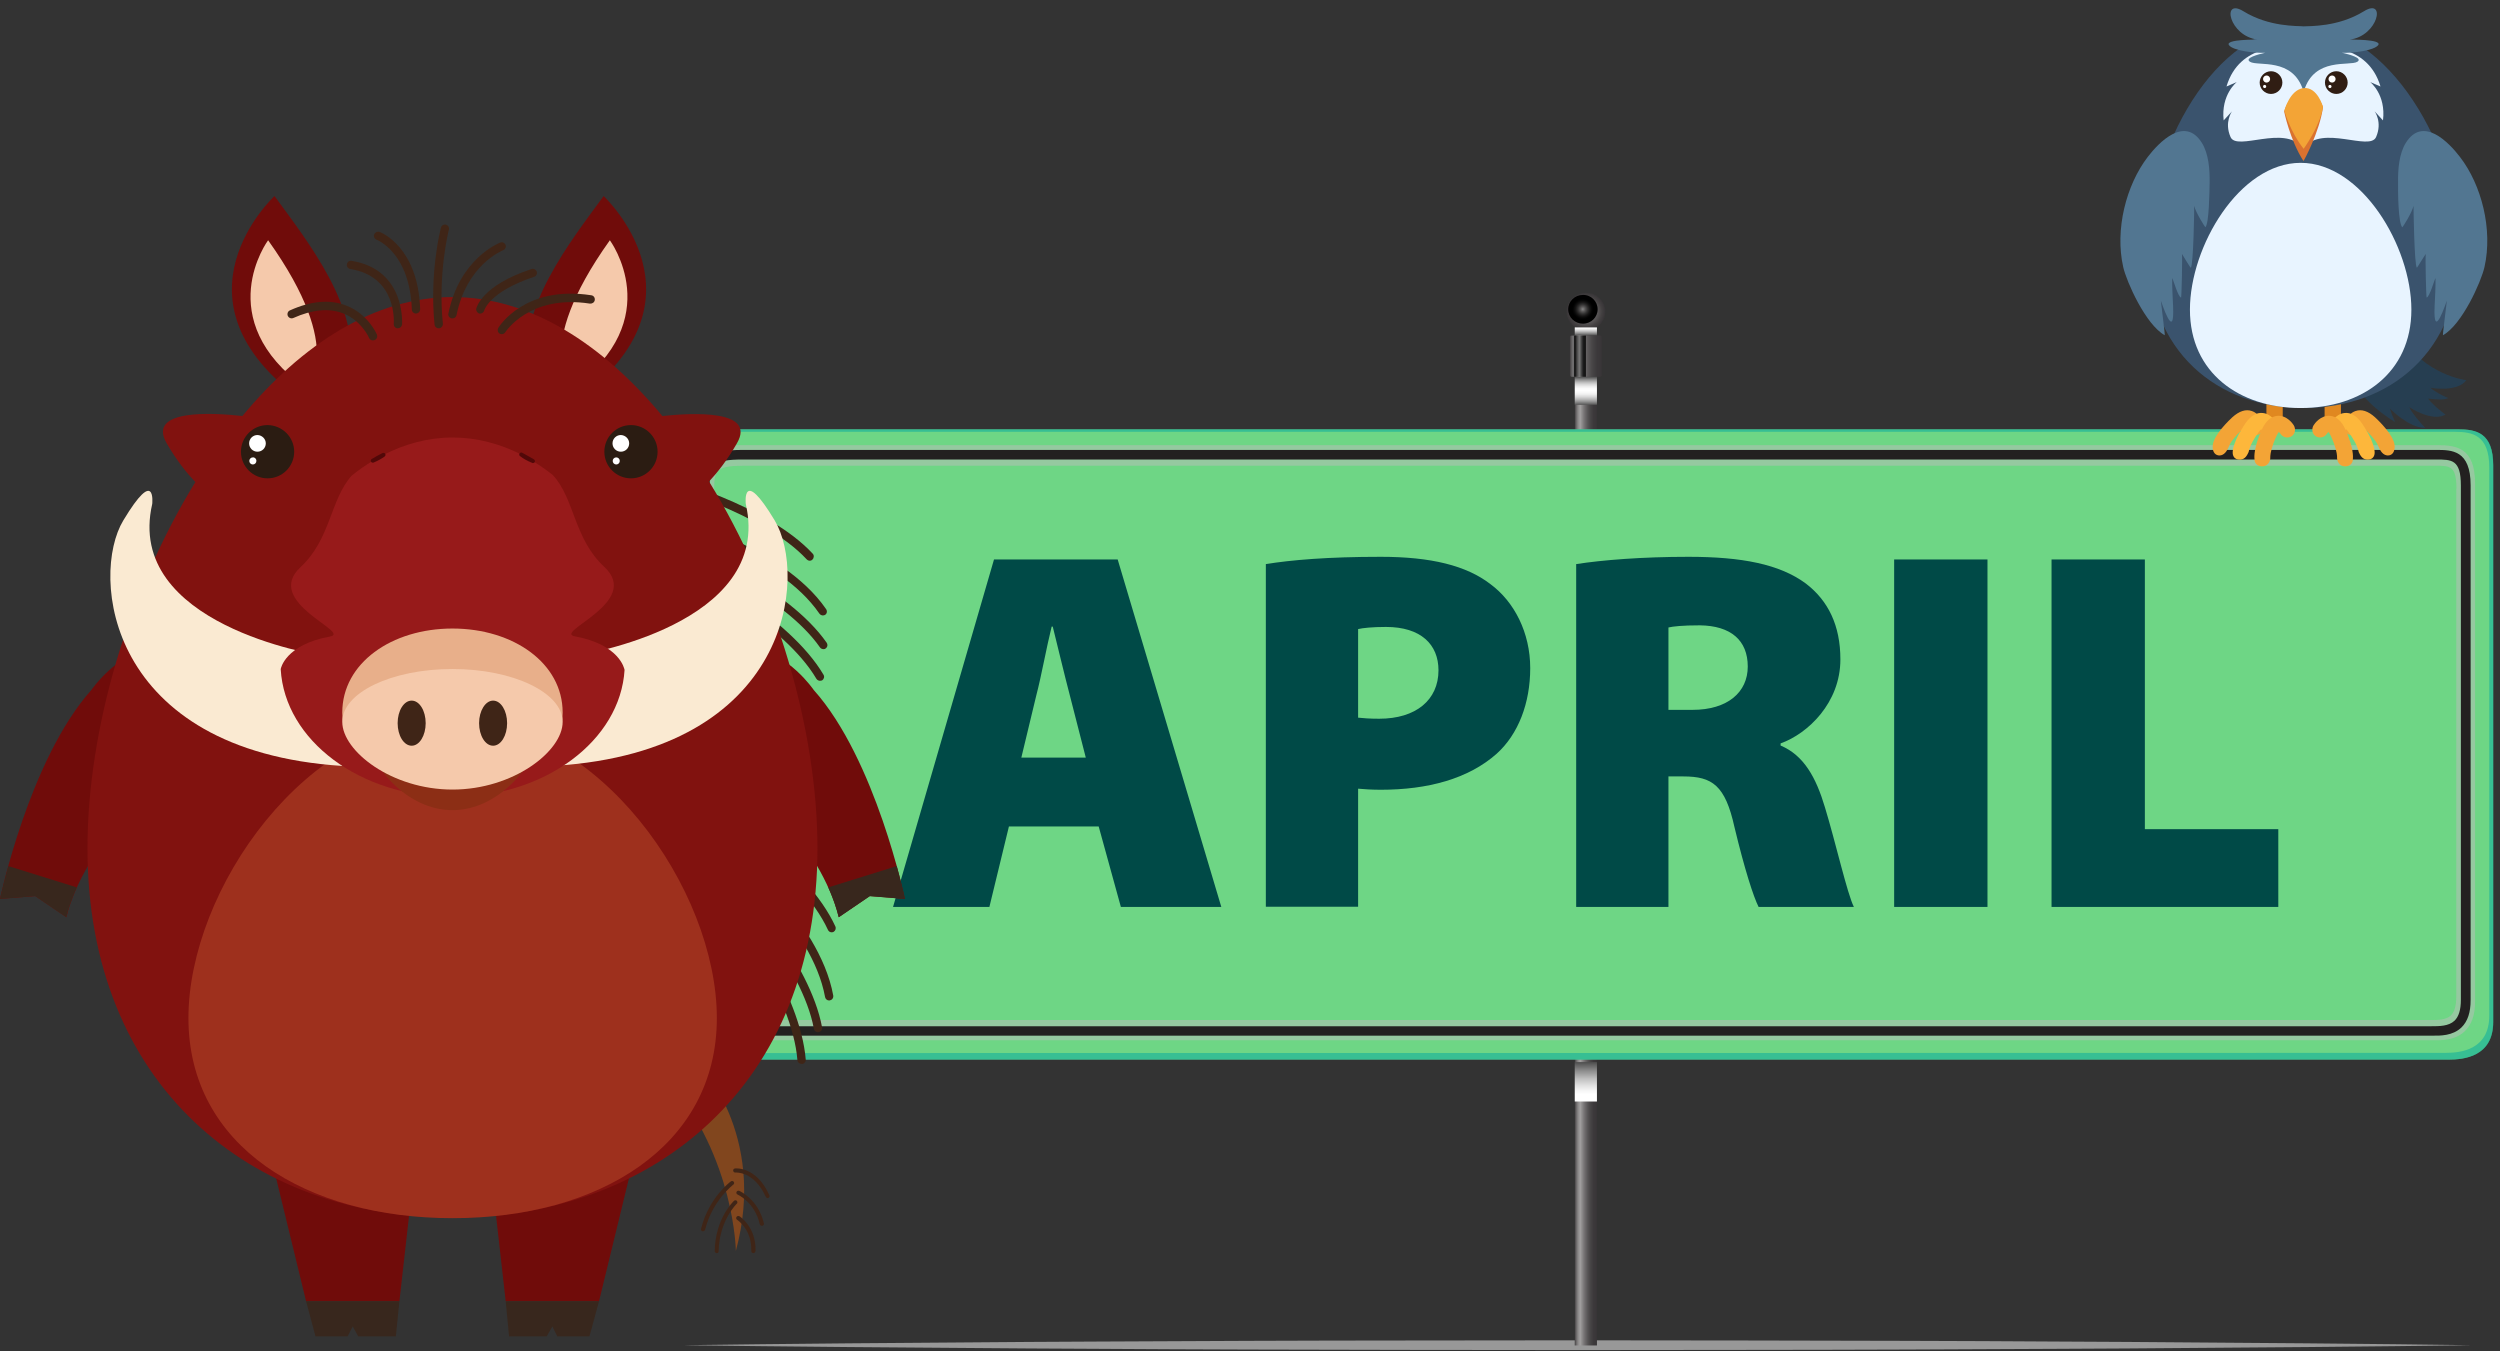 <svg width="259" height="140" viewBox="0 0 259 140" fill="none" xmlns="http://www.w3.org/2000/svg">
<rect x="0" y="0" width="259" height="140" fill="#333333" stroke="none"/>
<path d="M70.865 139.371C70.865 139.371 71.582 139.353 72.942 139.335C74.302 139.316 76.288 139.298 78.824 139.261C83.88 139.206 91.122 139.132 99.799 139.077C104.137 139.04 108.843 139.004 113.825 138.985C118.788 138.967 124.045 138.93 129.468 138.912C134.891 138.893 140.498 138.875 146.196 138.875C151.895 138.875 157.685 138.856 163.458 138.856C169.248 138.856 175.039 138.875 180.737 138.875C186.436 138.875 192.042 138.912 197.465 138.912C202.888 138.93 208.127 138.948 213.109 138.985C218.072 139.004 222.778 139.04 227.116 139.077C235.793 139.132 243.036 139.206 248.109 139.261C250.646 139.298 252.631 139.316 253.992 139.335C255.352 139.353 256.069 139.371 256.069 139.371C256.069 139.371 255.352 139.371 253.992 139.39C252.631 139.408 250.646 139.427 248.109 139.463C243.036 139.519 235.811 139.592 227.116 139.647C222.778 139.684 218.072 139.721 213.109 139.739C208.127 139.758 202.888 139.794 197.465 139.813C192.042 139.831 186.436 139.85 180.737 139.85C175.039 139.85 169.248 139.868 163.458 139.868C157.667 139.868 151.895 139.85 146.196 139.85C140.498 139.85 134.891 139.813 129.468 139.813C124.045 139.794 118.788 139.776 113.825 139.739C108.843 139.721 104.156 139.684 99.799 139.647C91.122 139.592 83.88 139.519 78.824 139.463C76.288 139.427 74.302 139.408 72.942 139.39C71.582 139.39 70.865 139.371 70.865 139.371Z" fill="#989898"/>
<path d="M165.443 33.737H163.145V139.39H165.443V33.737Z" fill="url(#paint0_linear_175_11594)"/>
<path d="M165.755 39.034C165.075 39.034 162.869 39.034 162.814 39.034C162.759 39.034 162.649 39.016 162.649 38.832C162.649 38.004 162.649 34.988 162.649 34.914C162.649 34.841 162.667 34.767 162.814 34.767C162.943 34.767 165.185 34.767 165.774 34.767C165.939 34.767 165.939 34.877 165.939 34.969C165.939 35.043 165.939 38.004 165.939 38.85C165.939 38.961 165.921 39.034 165.755 39.034Z" fill="url(#paint1_linear_175_11594)"/>
<path d="M164.303 34.233C165.41 34.233 166.307 33.361 166.307 32.284C166.307 31.207 165.41 30.334 164.303 30.334C163.197 30.334 162.299 31.207 162.299 32.284C162.299 33.361 163.197 34.233 164.303 34.233Z" fill="url(#paint2_radial_175_11594)"/>
<path opacity="0.3" d="M164.303 30.334C164.266 30.334 164.23 30.334 164.174 30.334C165.094 30.408 165.811 31.143 165.811 32.045C165.811 32.983 165.02 33.755 164.064 33.755C163.145 33.755 162.391 33.056 162.318 32.155C162.318 32.192 162.318 32.228 162.318 32.265C162.318 33.35 163.219 34.215 164.322 34.215C165.425 34.215 166.325 33.35 166.325 32.265C166.288 31.198 165.406 30.334 164.303 30.334Z" fill="url(#paint3_radial_175_11594)"/>
<path d="M165.516 32.044C165.516 32.872 164.836 33.534 163.991 33.534C163.145 33.534 162.465 32.872 162.465 32.044C162.465 31.217 163.145 30.555 163.991 30.555C164.836 30.536 165.516 31.217 165.516 32.044Z" fill="url(#paint4_radial_175_11594)"/>
<path d="M165.443 39.034H163.145V41.94H165.443V39.034Z" fill="url(#paint5_linear_175_11594)"/>
<path d="M165.443 110.033H163.145V114.117H165.443V110.033Z" fill="url(#paint6_linear_175_11594)"/>
<path d="M165.443 33.921H163.145V34.749H165.443V33.921Z" fill="url(#paint7_linear_175_11594)"/>
<path opacity="0.8" d="M164.303 34.767H163.053V39.034H164.303V34.767Z" fill="url(#paint8_linear_175_11594)"/>
<path d="M70.221 105.306C70.221 103.871 70.221 50.475 70.221 48.157C70.221 45.527 71.067 44.478 74.468 44.478C77.464 44.478 252.815 44.478 254.672 44.478C256.528 44.478 258.293 44.828 258.293 48.212C258.293 51.597 258.293 102.253 258.293 105.876C258.293 109.5 255.205 109.776 253.661 109.776C252.116 109.776 77.482 109.776 74.1 109.776C70.736 109.776 70.221 106.741 70.221 105.306Z" fill="#6ED685"/>
<path opacity="0.5" d="M258.311 105.876C258.311 102.253 258.311 51.597 258.311 48.212C258.311 44.828 256.547 44.478 254.69 44.478C252.833 44.478 77.483 44.478 74.486 44.478C71.085 44.478 70.24 45.527 70.24 48.157C70.24 50.475 70.24 103.871 70.24 105.306C70.24 106.741 70.754 109.776 74.118 109.776C77.501 109.776 252.135 109.776 253.679 109.776C255.223 109.776 258.311 109.5 258.311 105.876ZM74.339 109.095C71.03 109.095 70.534 106.079 70.534 104.662C70.534 103.246 70.534 50.696 70.534 48.396C70.534 45.785 71.379 44.736 74.707 44.736C77.648 44.736 252.521 44.736 254.341 44.736C256.161 44.736 257.889 45.086 257.889 48.433C257.889 51.781 257.889 101.627 257.889 105.214C257.889 108.801 254.874 109.077 253.348 109.077C251.841 109.095 77.666 109.095 74.339 109.095Z" fill="#00A9A2"/>
<path opacity="0.5" d="M72.06 103.338V50.07C72.06 47.127 73.254 46.116 76.802 46.116H252.503C254.561 46.116 256.418 46.428 256.418 50.107V103.761C256.418 105.141 256.069 106.152 255.352 106.833C254.359 107.789 252.944 107.79 252.025 107.771H251.859H76.471C72.06 107.808 72.06 104.442 72.06 103.338ZM254.488 50.641C254.488 48.249 253.844 48.249 252.264 48.249H77.023C74.284 48.249 73.99 48.728 73.99 50.585V102.842C73.99 104.644 74.431 105.674 76.692 105.674H251.786C252.558 105.674 253.403 105.674 253.918 105.196C254.286 104.828 254.469 104.184 254.469 103.265V50.641H254.488Z" fill="#BCBCBC"/>
<path d="M72.501 103.173V50.254C72.501 47.495 73.567 46.612 76.894 46.612H252.392C253.991 46.612 255.958 46.612 255.958 50.291V103.596C255.958 104.902 255.646 105.821 255.003 106.447C254.102 107.311 252.833 107.311 251.914 107.293H251.749H76.563C72.924 107.33 72.501 104.957 72.501 103.173ZM254.947 50.291C254.947 47.606 253.991 47.605 252.392 47.605H76.894C73.953 47.605 73.512 48.194 73.512 50.254V103.173C73.512 105.067 74.026 106.318 76.563 106.318H251.914C252.705 106.318 253.679 106.318 254.286 105.748C254.727 105.325 254.947 104.607 254.947 103.596V50.291Z" fill="#232020"/>
<path d="M104.523 85.625L102.501 93.958H92.519L102.979 57.961H115.792L126.527 93.958H116.122L113.825 85.625H104.523ZM112.483 78.47L110.828 72.014C110.295 69.991 109.597 67.048 109.064 64.914H108.953C108.42 67.048 107.887 70.046 107.354 72.069L105.81 78.489H112.483V78.47Z" fill="#004A47"/>
<path d="M131.141 58.44C133.751 58.017 137.538 57.685 143.053 57.685C148.237 57.685 151.913 58.587 154.413 60.518C156.877 62.339 158.531 65.54 158.531 69.218C158.531 72.842 157.299 76.061 155.057 78.084C152.115 80.696 147.906 81.818 143.053 81.818C142.152 81.818 141.288 81.763 140.7 81.708V93.939H131.141V58.44ZM140.7 74.35C141.233 74.405 141.876 74.46 142.887 74.46C146.674 74.46 149.027 72.529 149.027 69.439C149.027 66.772 147.207 64.951 143.586 64.951C142.152 64.951 141.178 65.061 140.7 65.172V74.35Z" fill="#004A47"/>
<path d="M163.292 58.44C166.013 58.017 170.13 57.685 174.928 57.685C180.425 57.685 184.377 58.44 187.097 60.463C189.395 62.229 190.664 64.785 190.664 68.317C190.664 72.805 187.3 76.006 184.469 77.017V77.238C186.877 78.25 188.145 80.549 189.064 83.639C190.186 87.318 191.362 92.56 192.061 93.958H182.189C181.656 92.891 180.755 90.114 179.689 85.681C178.733 81.358 177.391 80.438 174.395 80.438H172.851V93.958H163.292V58.44ZM172.851 73.541H175.351C178.972 73.541 181.068 71.72 181.068 69.053C181.068 66.331 179.303 64.822 176.105 64.785C174.285 64.785 173.329 64.896 172.851 65.006V73.541Z" fill="#004A47"/>
<path d="M205.903 57.961V93.958H196.234V57.961H205.903Z" fill="#004A47"/>
<path d="M212.539 57.961H222.208V85.901H236.032V93.958H212.539V57.961Z" fill="#004A47"/>
<path d="M236.491 43.724V39.034C236.491 38.574 236.124 38.188 235.646 38.188C235.186 38.188 234.8 38.574 234.8 39.034V43.449C235.021 44.148 235.848 44.074 236.491 43.724Z" fill="#E08820"/>
<path d="M234.469 44.148C234.432 43.945 234.212 42.897 233.293 42.584C232.668 42.363 231.988 42.584 231.271 43.228C230.738 43.724 230.241 44.258 229.818 44.846C229.432 45.398 229.028 46.134 229.34 46.815C229.543 47.238 230.057 47.293 230.407 47.017C230.811 46.704 230.903 46.134 231.197 45.729C231.528 45.251 231.951 44.828 232.374 44.423C232.557 44.258 232.668 44.184 232.741 44.148C232.778 44.221 232.815 44.331 232.833 44.405C232.907 44.846 233.329 45.141 233.771 45.067C234.249 45.012 234.561 44.589 234.469 44.148Z" fill="#F3A436"/>
<path d="M235.94 44.056C235.848 43.853 235.407 42.897 234.432 42.787C233.771 42.713 233.164 43.081 232.612 43.872C231.381 45.674 231.307 46.668 231.307 46.852C231.307 46.852 231.252 47.532 231.896 47.606C232.465 47.679 232.741 47.33 232.943 46.852C232.943 46.852 232.943 46.87 232.943 46.888C233.09 46.134 233.532 45.417 233.973 44.81C234.101 44.608 234.212 44.516 234.267 44.46C234.322 44.516 234.377 44.608 234.414 44.7C234.598 45.104 235.076 45.306 235.48 45.123C235.921 44.957 236.124 44.479 235.94 44.056Z" fill="#FDB73B"/>
<path d="M237.631 44.056C237.521 43.871 236.896 43.007 235.94 43.081C235.278 43.136 234.745 43.596 234.341 44.478C233.495 46.336 233.532 47.311 233.568 47.587C233.568 47.587 233.532 48.12 234.102 48.286C234.671 48.433 235.26 48.084 235.205 47.238C235.223 46.962 235.333 46.281 235.848 45.159C235.94 44.938 236.032 44.828 236.087 44.754C236.142 44.81 236.234 44.883 236.271 44.957C236.51 45.325 237.024 45.435 237.41 45.196C237.778 44.957 237.87 44.442 237.631 44.056Z" fill="#F3A436"/>
<path d="M240.829 43.724V39.034C240.829 38.574 241.197 38.188 241.675 38.188C242.135 38.188 242.521 38.574 242.521 39.034V43.449C242.3 44.148 241.473 44.074 240.829 43.724Z" fill="#E08820"/>
<path d="M242.852 44.148C242.888 43.945 243.109 42.897 244.028 42.584C244.653 42.363 245.333 42.584 246.05 43.228C246.583 43.724 247.08 44.258 247.502 44.846C247.888 45.398 248.293 46.134 247.98 46.815C247.778 47.238 247.263 47.293 246.914 47.017C246.51 46.704 246.418 46.134 246.124 45.729C245.793 45.251 245.37 44.828 244.947 44.423C244.763 44.258 244.653 44.184 244.58 44.148C244.543 44.221 244.506 44.331 244.488 44.405C244.414 44.846 243.991 45.141 243.532 45.067C243.072 45.012 242.76 44.589 242.852 44.148Z" fill="#F3A436"/>
<path d="M241.381 44.056C241.455 43.853 241.914 42.897 242.888 42.787C243.55 42.713 244.157 43.081 244.708 43.872C245.94 45.674 246.013 46.668 246.013 46.852C246.013 46.852 246.069 47.532 245.425 47.606C244.855 47.679 244.58 47.33 244.377 46.852C244.377 46.852 244.377 46.87 244.377 46.888C244.23 46.134 243.771 45.417 243.348 44.81C243.219 44.608 243.109 44.516 243.054 44.46C242.999 44.516 242.944 44.608 242.907 44.7C242.723 45.104 242.245 45.306 241.841 45.123C241.399 44.957 241.197 44.479 241.381 44.056Z" fill="#FDB73B"/>
<path d="M239.69 44.056C239.8 43.871 240.425 43.007 241.381 43.081C242.043 43.136 242.576 43.596 242.98 44.478C243.826 46.336 243.789 47.311 243.752 47.587C243.752 47.587 243.789 48.12 243.219 48.286C242.649 48.433 242.061 48.084 242.116 47.238C242.098 46.962 241.988 46.281 241.473 45.159C241.381 44.938 241.289 44.828 241.234 44.754C241.179 44.81 241.087 44.883 241.05 44.957C240.811 45.325 240.296 45.435 239.91 45.196C239.543 44.957 239.451 44.442 239.69 44.056Z" fill="#F3A436"/>
<path d="M255.517 39.384C255.517 39.384 251.197 38.905 248.697 34.73C248.164 35.944 247.374 37.011 246.565 38.059C245.922 38.905 245.241 39.788 244.451 40.542C245.205 41.517 246.363 42.639 248.127 43.724C248.127 43.724 247.778 42.934 247.594 42.327C247.594 42.327 249.561 44.35 251.252 44.331C251.252 44.331 250.002 43.026 249.598 42.179C249.598 42.179 251.951 43.761 253.348 42.952C253.348 42.952 252.135 42.069 251.547 41.297C252.374 41.37 253.109 41.48 253.642 41.241C253.642 41.241 252.502 40.782 251.786 40.175C251.767 40.175 254.561 40.69 255.517 39.384Z" fill="#263E51"/>
<path d="M254.819 25.92C254.819 36.422 247.576 42.272 238.66 42.272C229.745 42.272 222.502 36.422 222.502 25.92C222.502 15.417 229.524 2.744 238.458 2.744C247.374 2.762 254.819 15.417 254.819 25.92Z" fill="#3A536D"/>
<path d="M249.819 32.082C249.819 38.63 244.69 42.272 238.348 42.272C232.024 42.272 226.877 38.63 226.877 32.082C226.877 25.534 232.006 16.87 238.348 16.87C244.671 16.87 249.819 25.534 249.819 32.082Z" fill="#E8F4FF"/>
<path d="M245.554 8.501L246.62 8.961C245.26 4.399 240.407 4.932 240.407 4.932L238.642 5.08L236.877 4.932C236.877 4.932 232.024 4.381 230.664 8.961L231.73 8.501C231.73 8.501 230.076 9.788 230.37 12.474L231.234 11.536C231.234 11.536 230.407 12.658 231.087 14.203C231.749 15.693 236.657 12.897 238.532 15.288H238.716C240.591 12.897 245.499 15.693 246.16 14.203C246.841 12.658 246.013 11.536 246.013 11.536L246.877 12.474C247.208 9.788 245.554 8.501 245.554 8.501Z" fill="#E8F4FF"/>
<path d="M243.421 4.105C246.399 3.737 247.227 -0.273 244.91 1.162C242.19 2.836 239.285 2.67 238.66 2.744C238.035 2.652 235.131 2.836 232.41 1.162C230.113 -0.254 230.921 3.737 233.899 4.105C233.899 4.105 230.48 4.05 230.921 4.675C231.326 5.245 233.55 5.521 234.671 5.466C233.954 5.632 232.466 6.018 233.109 6.404C233.918 6.901 237.539 5.907 238.624 9.402H238.697C239.763 5.889 243.403 6.882 244.212 6.404C244.837 6.018 243.366 5.632 242.631 5.466C243.752 5.521 245.977 5.227 246.381 4.675C246.841 4.05 243.421 4.105 243.421 4.105Z" fill="#527691"/>
<path d="M236.455 8.556C236.455 9.2 235.921 9.733 235.278 9.733C234.635 9.733 234.102 9.2 234.102 8.556C234.102 7.912 234.635 7.379 235.278 7.379C235.921 7.379 236.455 7.912 236.455 8.556Z" fill="#301D13"/>
<path d="M235.186 8.188C235.186 8.39 235.021 8.556 234.818 8.556C234.616 8.556 234.451 8.39 234.451 8.188C234.451 7.986 234.616 7.82 234.818 7.82C235.021 7.82 235.186 7.986 235.186 8.188Z" fill="white"/>
<path d="M234.782 8.961C234.782 9.053 234.708 9.126 234.616 9.126C234.524 9.126 234.451 9.053 234.451 8.961C234.451 8.869 234.524 8.795 234.616 8.795C234.708 8.795 234.782 8.869 234.782 8.961Z" fill="white"/>
<path d="M243.219 8.556C243.219 9.2 242.686 9.733 242.043 9.733C241.399 9.733 240.866 9.2 240.866 8.556C240.866 7.912 241.399 7.379 242.043 7.379C242.686 7.379 243.219 7.912 243.219 8.556Z" fill="#301D13"/>
<path d="M241.969 8.188C241.969 8.39 241.804 8.556 241.602 8.556C241.399 8.556 241.234 8.39 241.234 8.188C241.234 7.986 241.399 7.82 241.602 7.82C241.804 7.82 241.969 7.986 241.969 8.188Z" fill="white"/>
<path d="M241.546 8.961C241.546 9.053 241.473 9.126 241.381 9.126C241.289 9.126 241.216 9.053 241.216 8.961C241.216 8.869 241.289 8.795 241.381 8.795C241.473 8.795 241.546 8.869 241.546 8.961Z" fill="white"/>
<path d="M228.918 18.893C228.936 17.587 228.826 15.932 228.109 14.792C226.326 11.959 223.642 14.773 222.502 16.263C220.278 19.169 219.083 23.768 219.965 27.667C220.315 29.212 222.3 33.645 224.267 34.73C224.322 34.767 223.862 31.291 223.862 31.144C223.881 31.144 225.315 35.65 225.131 31.695C225.094 30.941 225.021 29.672 225.039 28.808C225.186 29.047 225.627 30.721 225.958 30.831C226.013 30.849 226.105 26.619 226.05 26.306C226.16 26.472 226.932 27.778 226.969 27.741C227.245 27.465 227.337 21.413 227.318 21.321C227.465 22.02 228.458 23.547 228.476 23.547C228.863 23.161 228.899 19.887 228.918 18.893Z" fill="#527691"/>
<path d="M248.881 23.547C248.9 23.565 249.892 22.039 250.039 21.321C250.039 21.413 250.113 27.465 250.389 27.741C250.407 27.759 251.197 26.453 251.308 26.306C251.252 26.637 251.344 30.849 251.4 30.831C251.73 30.721 252.172 29.047 252.319 28.808C252.337 29.672 252.264 30.941 252.227 31.695C252.043 35.632 253.477 31.144 253.495 31.144C253.495 31.291 253.036 34.749 253.091 34.73C255.058 33.645 257.043 29.212 257.392 27.667C258.275 23.749 257.08 19.151 254.855 16.263C253.716 14.773 251.032 11.959 249.249 14.792C248.532 15.932 248.422 17.587 248.44 18.893C248.422 19.887 248.458 23.161 248.881 23.547Z" fill="#527691"/>
<path d="M240.664 11.094C240.664 11.094 240.039 9.255 238.587 9.439C237.153 9.623 236.638 11.554 236.638 11.554C236.638 11.554 237.227 14.497 238.642 16.686C238.66 16.686 240.315 13.669 240.664 11.094Z" fill="#DA722F"/>
<path d="M240.664 11.076C240.664 11.076 240.094 8.979 238.66 9.126C237.227 9.273 236.657 11.462 236.657 11.462C236.657 11.462 237.245 13.651 238.66 15.417C238.66 15.398 240.315 13.173 240.664 11.076Z" fill="#F3A436"/>
<path d="M69.192 111.8C70.111 111.082 70.975 110.31 71.784 109.482C71.949 109.684 72.115 109.905 72.28 110.107C72.28 110.107 79.541 117.391 76.232 129.605C76.232 129.623 76.159 120.077 69.192 111.8Z" fill="#81461E"/>
<path d="M72.832 127.563C72.813 127.563 72.795 127.563 72.776 127.563C72.666 127.526 72.593 127.415 72.629 127.305C73.42 124.123 75.607 122.468 75.718 122.394C75.81 122.32 75.938 122.339 76.012 122.431C76.085 122.523 76.067 122.652 75.975 122.725C75.957 122.744 73.806 124.362 73.052 127.397C73.016 127.489 72.942 127.563 72.832 127.563Z" fill="#3F2517"/>
<path d="M74.266 129.825C74.247 129.825 74.247 129.825 74.266 129.825C74.137 129.825 74.045 129.733 74.045 129.605C74.1 126.239 75.975 124.473 76.049 124.399C76.141 124.326 76.269 124.326 76.343 124.418C76.416 124.51 76.416 124.638 76.324 124.712C76.306 124.73 74.523 126.441 74.449 129.623C74.468 129.733 74.376 129.825 74.266 129.825Z" fill="#3F2517"/>
<path d="M78.052 129.825C77.924 129.825 77.832 129.733 77.832 129.605C77.905 127.379 76.416 126.404 76.361 126.367C76.269 126.312 76.232 126.165 76.306 126.073C76.361 125.981 76.508 125.944 76.6 126C76.674 126.036 78.346 127.14 78.273 129.605C78.254 129.733 78.163 129.825 78.052 129.825Z" fill="#3F2517"/>
<path d="M78.916 126.993C78.824 126.993 78.732 126.919 78.714 126.827C78.181 124.528 76.435 123.774 76.416 123.756C76.306 123.7 76.251 123.59 76.306 123.48C76.361 123.369 76.471 123.332 76.582 123.369C76.655 123.406 78.549 124.234 79.137 126.735C79.174 126.846 79.1 126.974 78.971 126.993C78.935 126.993 78.916 126.993 78.916 126.993Z" fill="#3F2517"/>
<path d="M79.541 124.123C79.468 124.123 79.376 124.068 79.339 123.995C78.126 121.309 76.214 121.475 76.196 121.475C76.085 121.493 75.975 121.401 75.957 121.291C75.938 121.162 76.03 121.07 76.141 121.052C76.232 121.033 78.383 120.849 79.707 123.829C79.762 123.94 79.707 124.068 79.596 124.105C79.615 124.124 79.578 124.123 79.541 124.123Z" fill="#3F2517"/>
<path d="M85.295 63.756C85.148 63.774 84.983 63.701 84.891 63.572C80.626 57.373 70.019 54.614 69.909 54.596C69.688 54.541 69.541 54.301 69.596 54.081C69.651 53.86 69.891 53.713 70.111 53.768C70.221 53.805 72.887 54.485 76.141 55.975C79.155 57.355 83.255 59.709 85.589 63.112C85.718 63.314 85.681 63.572 85.479 63.7C85.442 63.719 85.369 63.756 85.295 63.756Z" fill="#3F2517"/>
<path d="M85.35 67.25C85.203 67.269 85.038 67.195 84.946 67.066C81.141 61.603 71.141 57.373 71.049 57.318C70.828 57.226 70.736 56.968 70.828 56.766C70.92 56.545 71.177 56.453 71.379 56.545C71.802 56.711 81.692 60.904 85.644 66.588C85.773 66.79 85.736 67.048 85.534 67.177C85.497 67.232 85.424 67.25 85.35 67.25Z" fill="#3F2517"/>
<path d="M85.001 70.524C84.835 70.543 84.67 70.469 84.578 70.322C81.196 64.583 71.545 59.617 71.453 59.562C71.251 59.451 71.159 59.194 71.269 58.991C71.379 58.771 71.637 58.697 71.839 58.807C72.243 59.01 81.802 63.939 85.313 69.899C85.442 70.101 85.368 70.359 85.166 70.487C85.111 70.506 85.056 70.524 85.001 70.524Z" fill="#3F2517"/>
<path d="M83.879 58.09C83.769 58.09 83.659 58.035 83.567 57.943C79.026 53.05 68.567 50.255 68.457 50.218C68.236 50.163 68.089 49.923 68.144 49.703C68.199 49.482 68.438 49.335 68.659 49.39C69.1 49.5 79.486 52.278 84.192 57.355C84.358 57.52 84.339 57.796 84.174 57.962C84.1 58.053 83.99 58.09 83.879 58.09Z" fill="#3F2517"/>
<path d="M85.902 103.651C85.699 103.651 85.516 103.504 85.479 103.302C84.137 95.908 75.589 89.01 75.516 88.955C75.332 88.808 75.295 88.532 75.442 88.348C75.589 88.164 75.865 88.127 76.049 88.274C76.141 88.348 78.291 90.077 80.644 92.762C82.832 95.264 85.589 99.09 86.324 103.136C86.361 103.376 86.214 103.596 85.975 103.633C85.957 103.651 85.92 103.651 85.902 103.651Z" fill="#3F2517"/>
<path d="M84.743 106.944C84.541 106.944 84.358 106.796 84.321 106.594C83.126 100.028 75.791 92.045 75.718 91.953C75.552 91.787 75.571 91.511 75.736 91.346C75.901 91.18 76.177 91.199 76.343 91.364C76.655 91.695 83.916 99.623 85.166 106.429C85.203 106.668 85.056 106.888 84.817 106.925C84.799 106.944 84.78 106.944 84.743 106.944Z" fill="#3F2517"/>
<path d="M83.034 110.218C82.813 110.218 82.63 110.052 82.611 109.831C82.097 103.173 75.607 94.473 75.534 94.399C75.387 94.215 75.424 93.939 75.626 93.792C75.81 93.645 76.085 93.682 76.232 93.884C76.508 94.252 82.924 102.879 83.475 109.776C83.493 110.015 83.31 110.218 83.089 110.236C83.052 110.218 83.052 110.218 83.034 110.218Z" fill="#3F2517"/>
<path d="M86.159 96.588C85.993 96.588 85.847 96.496 85.773 96.331C82.979 90.279 73.898 84.356 73.806 84.301C73.604 84.172 73.549 83.915 73.677 83.713C73.806 83.51 74.063 83.455 74.266 83.584C74.651 83.823 83.659 89.691 86.545 95.981C86.637 96.202 86.545 96.441 86.343 96.551C86.288 96.57 86.233 96.588 86.159 96.588Z" fill="#3F2517"/>
<path d="M31.305 41.499C31.305 41.499 34.982 42.897 36.085 38.63C37.739 32.284 31.673 24.761 28.438 20.31C28.419 20.328 16.82 31.07 31.305 41.499Z" fill="#700C0A"/>
<path d="M31.673 40.212C31.673 40.212 36.067 36.496 27.776 24.89C27.776 24.89 21.728 33.056 31.673 40.212Z" fill="#F5C9AB"/>
<path d="M59.67 41.499C59.67 41.499 55.993 42.897 54.89 38.63C53.236 32.284 59.302 24.761 62.537 20.31C62.537 20.328 74.137 31.07 59.67 41.499Z" fill="#700C0A"/>
<path d="M59.284 40.212C59.284 40.212 54.89 36.496 63.181 24.89C63.181 24.89 69.229 33.056 59.284 40.212Z" fill="#F5C9AB"/>
<path d="M9.467 71.481C9.467 71.481 12.096 67.636 15.607 67.287C19.449 66.901 22.905 71.15 19.044 76.907C16.636 80.512 8.713 87.538 6.875 95.025L3.658 92.836L0 93.13C0 93.13 3.033 78.673 9.467 71.481Z" fill="#700C0A"/>
<path d="M7.96 91.934L0.864 89.727C0.276 91.805 0 93.13 0 93.13L3.64 92.836L6.857 95.024C7.114 93.994 7.5 92.946 7.96 91.934Z" fill="#38271D"/>
<path d="M84.302 71.481C84.302 71.481 81.674 67.636 78.163 67.287C74.321 66.901 70.865 71.15 74.725 76.907C77.133 80.512 85.056 87.538 86.894 95.025L90.111 92.836L93.751 93.13C93.751 93.13 90.736 78.673 84.302 71.481Z" fill="#700C0A"/>
<path d="M85.81 91.934L92.905 89.727C93.475 91.787 93.751 93.13 93.751 93.13L90.111 92.836L86.894 95.024C86.637 93.994 86.269 92.946 85.81 91.934Z" fill="#38271D"/>
<path d="M41.379 134.81L44.872 103.854H24.173L31.71 134.81H41.379Z" fill="#700C0A"/>
<path d="M41.379 134.81H31.71L32.684 138.452H36.011L36.544 137.422L37.114 138.452H41.011L41.379 134.81Z" fill="#38271D"/>
<path d="M48.898 103.854L52.39 134.81H62.059L69.596 103.854H48.898Z" fill="#700C0A"/>
<path d="M52.39 134.81H62.059L61.067 138.452H57.739L57.225 137.422L56.636 138.452H52.739L52.39 134.81Z" fill="#38271D"/>
<path d="M73.457 49.886C74.302 48.985 75.313 47.716 76.343 45.932C78.383 42.419 71.765 42.768 68.622 43.099C62.464 35.687 54.964 30.775 46.876 30.775C38.769 30.775 31.269 35.687 25.111 43.099C22.004 42.75 15.202 42.363 17.261 45.913C18.327 47.753 19.375 49.04 20.239 49.942C13.327 61.18 9.063 75.546 9.063 87.888C9.063 112.461 25.993 126.146 46.876 126.146C67.758 126.146 84.688 112.443 84.688 87.888C84.688 75.546 80.405 61.143 73.457 49.886Z" fill="#81120F"/>
<path d="M74.265 105.472C74.265 118.789 62.004 126.202 46.894 126.202C31.783 126.202 19.522 118.789 19.522 105.472C19.522 92.174 31.783 74.534 46.894 74.534C62.004 74.516 74.265 92.155 74.265 105.472Z" fill="#9E301D"/>
<path d="M30.478 46.797C30.478 48.323 29.247 49.556 27.721 49.556C26.195 49.556 24.963 48.323 24.963 46.797C24.963 45.27 26.195 44.038 27.721 44.038C29.247 44.056 30.478 45.288 30.478 46.797Z" fill="#2B1C12"/>
<path d="M27.537 45.932C27.537 46.411 27.151 46.797 26.673 46.797C26.195 46.797 25.809 46.411 25.809 45.932C25.809 45.454 26.195 45.068 26.673 45.068C27.151 45.086 27.537 45.472 27.537 45.932Z" fill="white"/>
<path d="M26.563 47.753C26.563 47.955 26.397 48.121 26.195 48.121C25.993 48.121 25.828 47.955 25.828 47.753C25.828 47.551 25.993 47.385 26.195 47.385C26.397 47.367 26.563 47.532 26.563 47.753Z" fill="white"/>
<path d="M68.126 46.797C68.126 48.323 66.894 49.556 65.368 49.556C63.843 49.556 62.611 48.323 62.611 46.797C62.611 45.27 63.843 44.038 65.368 44.038C66.894 44.038 68.126 45.288 68.126 46.797Z" fill="#2B1C12"/>
<path d="M65.184 45.932C65.184 46.411 64.799 46.797 64.32 46.797C63.843 46.797 63.456 46.411 63.456 45.932C63.456 45.454 63.843 45.068 64.32 45.068C64.799 45.086 65.184 45.472 65.184 45.932Z" fill="white"/>
<path d="M63.843 48.121C64.046 48.121 64.21 47.956 64.21 47.753C64.21 47.55 64.046 47.385 63.843 47.385C63.64 47.385 63.475 47.55 63.475 47.753C63.475 47.956 63.64 48.121 63.843 48.121Z" fill="white"/>
<path d="M33.015 67.857C33.015 67.857 12.868 64.748 15.772 52.204C15.772 52.204 16.195 48.231 12.776 53.914C9.338 59.598 11.03 77.771 35.478 79.353L33.015 67.857Z" fill="#FAEAD2"/>
<path d="M60.019 67.857C60.019 67.857 80.166 64.748 77.262 52.204C77.262 52.204 76.839 48.231 80.258 53.914C83.677 59.598 82.004 77.753 57.556 79.334L60.019 67.857Z" fill="#FAEAD2"/>
<path d="M59.559 65.926C57.262 65.502 66.545 62.394 62.611 58.734C59.431 55.791 59.559 51.707 57.28 49.224C56.618 48.691 55.92 48.212 55.203 47.771C55.184 47.771 55.166 47.753 55.148 47.734C54.67 47.532 54.302 47.311 54.008 47.09C51.82 45.987 49.412 45.325 46.894 45.325C44.339 45.325 41.912 46.005 39.725 47.127C39.449 47.33 39.081 47.532 38.64 47.734C37.868 48.194 37.133 48.709 36.434 49.279C34.191 51.781 34.283 55.828 31.14 58.752C27.206 62.394 36.489 65.521 34.191 65.944C29.541 66.79 29.081 69.273 29.081 69.328C29.504 76.704 37.317 82.572 46.894 82.572C56.453 82.572 64.265 76.723 64.707 69.384C64.688 69.347 64.688 69.347 64.688 69.347C64.688 69.347 64.247 66.79 59.559 65.926Z" fill="#971A1A"/>
<path d="M39.614 46.944C39.247 47.127 38.879 47.33 38.511 47.55C38.419 47.606 38.383 47.734 38.438 47.827C38.475 47.9 38.548 47.937 38.622 47.937C38.658 47.937 38.677 47.937 38.714 47.918C39.155 47.734 39.541 47.514 39.853 47.293C39.945 47.219 39.964 47.109 39.908 46.999C39.835 46.925 39.706 46.888 39.614 46.944Z" fill="#510808"/>
<path d="M55.313 47.587C54.909 47.348 54.504 47.127 54.1 46.907C54.008 46.852 53.879 46.888 53.824 46.98C53.769 47.072 53.787 47.201 53.879 47.256C54.21 47.514 54.596 47.734 55.093 47.937L55.129 47.955C55.148 47.974 55.184 47.974 55.221 47.974C55.295 47.974 55.368 47.937 55.405 47.863C55.442 47.771 55.405 47.642 55.313 47.587Z" fill="#510808"/>
<path d="M58.199 75.03C58.254 74.607 58.291 74.203 58.291 73.816C58.291 68.703 53.181 65.116 46.876 65.116C40.57 65.116 35.46 68.703 35.46 73.816C35.46 74.221 35.497 74.626 35.552 75.03H58.199Z" fill="#E8AF8A"/>
<path d="M37.537 75.49C38.309 79.463 42.206 83.933 46.876 83.933C51.545 83.933 55.442 79.463 56.214 75.49H37.537Z" fill="#8C2E15"/>
<path d="M58.291 74.791C58.291 71.775 53.181 69.31 46.876 69.31C40.57 69.31 35.46 71.756 35.46 74.791C35.46 77.808 40.57 81.799 46.876 81.799C53.181 81.799 58.291 77.826 58.291 74.791Z" fill="#F5C9AB"/>
<path d="M44.1 74.92C44.1 73.632 43.456 72.584 42.648 72.584C41.839 72.584 41.195 73.632 41.195 74.92C41.195 76.207 41.839 77.256 42.648 77.256C43.456 77.256 44.1 76.207 44.1 74.92Z" fill="#3F2517"/>
<path d="M52.537 74.92C52.537 73.632 51.894 72.584 51.085 72.584C50.295 72.584 49.633 73.632 49.633 74.92C49.633 76.207 50.276 77.256 51.085 77.256C51.894 77.256 52.537 76.207 52.537 74.92Z" fill="#3F2517"/>
<path d="M41.214 34.013C41.195 34.013 41.195 34.013 41.177 34.013C40.938 33.994 40.773 33.792 40.791 33.553C40.809 33.351 41.122 28.642 36.287 27.869C36.048 27.832 35.901 27.612 35.938 27.373C35.975 27.134 36.195 26.986 36.434 27.023C42.059 27.943 41.655 33.571 41.655 33.627C41.618 33.847 41.434 34.013 41.214 34.013Z" fill="#3F2517"/>
<path d="M43.089 32.486C42.868 32.486 42.666 32.302 42.666 32.063C42.464 26.232 39.155 24.89 39.008 24.834C38.787 24.742 38.677 24.503 38.769 24.283C38.861 24.062 39.1 23.952 39.32 24.025C39.486 24.08 43.309 25.589 43.53 32.026C43.53 32.284 43.346 32.468 43.089 32.486Z" fill="#3F2517"/>
<path d="M38.622 35.264C38.456 35.264 38.291 35.172 38.236 35.006C38.236 34.988 37.445 33.204 35.552 32.468C34.1 31.898 32.353 32.063 30.386 32.946C30.166 33.038 29.927 32.946 29.817 32.725C29.725 32.505 29.817 32.247 30.037 32.155C32.243 31.162 34.192 30.996 35.883 31.659C38.125 32.541 39.008 34.565 39.044 34.657C39.136 34.877 39.044 35.135 38.824 35.227C38.732 35.264 38.677 35.264 38.622 35.264Z" fill="#3F2517"/>
<path d="M45.442 34.013C45.221 34.013 45.037 33.847 45.019 33.627C44.486 28.292 45.625 23.767 45.681 23.584C45.736 23.363 45.975 23.216 46.195 23.271C46.416 23.326 46.563 23.565 46.508 23.786C46.489 23.823 45.35 28.348 45.883 33.535C45.901 33.774 45.736 33.976 45.497 34.013C45.478 34.013 45.46 34.013 45.442 34.013Z" fill="#3F2517"/>
<path d="M46.876 32.983C46.857 32.983 46.82 32.983 46.784 32.983C46.545 32.928 46.398 32.707 46.453 32.486C47.593 26.821 51.655 25.202 51.82 25.129C52.041 25.037 52.28 25.147 52.372 25.368C52.464 25.589 52.353 25.828 52.133 25.92C51.968 25.993 48.346 27.465 47.298 32.652C47.262 32.854 47.078 32.983 46.876 32.983Z" fill="#3F2517"/>
<path d="M49.762 32.486C49.725 32.486 49.706 32.486 49.67 32.486C49.449 32.431 49.302 32.21 49.339 31.99C49.357 31.898 49.872 29.58 55.074 27.869C55.295 27.796 55.534 27.925 55.607 28.145C55.681 28.366 55.552 28.605 55.331 28.679C50.681 30.224 50.166 32.155 50.166 32.173C50.129 32.339 49.945 32.486 49.762 32.486Z" fill="#3F2517"/>
<path d="M51.986 34.62C51.912 34.62 51.839 34.601 51.765 34.564C51.563 34.436 51.508 34.178 51.618 33.976C51.728 33.792 54.412 29.524 61.269 30.591C61.508 30.628 61.655 30.849 61.618 31.088C61.582 31.327 61.361 31.474 61.122 31.456C54.835 30.481 52.372 34.399 52.335 34.436C52.262 34.546 52.133 34.62 51.986 34.62Z" fill="#3F2517"/>
<defs>
<linearGradient id="paint0_linear_175_11594" x1="163.108" y1="86.557" x2="165.436" y2="86.557" gradientUnits="userSpaceOnUse">
<stop stop-color="#383537"/>
<stop offset="0.045" stop-color="#545152"/>
<stop offset="0.108" stop-color="#747273"/>
<stop offset="0.169" stop-color="#8C8A8A"/>
<stop offset="0.225" stop-color="#9A9898"/>
<stop offset="0.273" stop-color="#9F9D9D"/>
<stop offset="0.297" stop-color="#989696"/>
<stop offset="0.433" stop-color="#767374"/>
<stop offset="0.572" stop-color="#5B5859"/>
<stop offset="0.712" stop-color="#474546"/>
<stop offset="0.854" stop-color="#3C393B"/>
<stop offset="1" stop-color="#383537"/>
</linearGradient>
<linearGradient id="paint1_linear_175_11594" x1="162.596" y1="36.891" x2="165.922" y2="36.891" gradientUnits="userSpaceOnUse">
<stop stop-color="#383537"/>
<stop offset="0.045" stop-color="#545152"/>
<stop offset="0.108" stop-color="#747273"/>
<stop offset="0.169" stop-color="#8C8A8A"/>
<stop offset="0.225" stop-color="#9A9898"/>
<stop offset="0.273" stop-color="#9F9D9D"/>
<stop offset="0.297" stop-color="#989696"/>
<stop offset="0.433" stop-color="#767374"/>
<stop offset="0.572" stop-color="#5B5859"/>
<stop offset="0.712" stop-color="#474546"/>
<stop offset="0.854" stop-color="#3C393B"/>
<stop offset="1" stop-color="#383537"/>
</linearGradient>
<radialGradient id="paint2_radial_175_11594" cx="0" cy="0" r="1" gradientUnits="userSpaceOnUse" gradientTransform="translate(164.298 32.28) scale(1.998 1.954)">
<stop stop-color="#9F9D9D"/>
<stop offset="0.142" stop-color="#8C8A8B"/>
<stop offset="0.53" stop-color="#5F5C5D"/>
<stop offset="0.828" stop-color="#434041"/>
<stop offset="1" stop-color="#383537"/>
</radialGradient>
<radialGradient id="paint3_radial_175_11594" cx="0" cy="0" r="1" gradientUnits="userSpaceOnUse" gradientTransform="translate(164.298 32.28) scale(1.998 1.954)">
<stop stop-color="#9F9D9D"/>
<stop offset="0.142" stop-color="#8C8A8B"/>
<stop offset="0.53" stop-color="#5F5C5D"/>
<stop offset="0.828" stop-color="#434041"/>
<stop offset="1" stop-color="#383537"/>
</radialGradient>
<radialGradient id="paint4_radial_175_11594" cx="0" cy="0" r="1" gradientUnits="userSpaceOnUse" gradientTransform="translate(163.976 32.03) scale(1.487 1.454)">
<stop stop-color="#878585"/>
<stop offset="0.012" stop-color="#838282"/>
<stop offset="0.182" stop-color="#555353"/>
<stop offset="0.345" stop-color="#302F2F"/>
<stop offset="0.495" stop-color="#161515"/>
<stop offset="0.63" stop-color="#060606"/>
<stop offset="0.735"/>
</radialGradient>
<linearGradient id="paint5_linear_175_11594" x1="164.299" y1="39.053" x2="164.299" y2="41.96" gradientUnits="userSpaceOnUse">
<stop stop-color="#505050"/>
<stop offset="0.028" stop-color="#626262"/>
<stop offset="0.107" stop-color="#929292"/>
<stop offset="0.186" stop-color="#B9B9B9"/>
<stop offset="0.264" stop-color="#D8D8D8"/>
<stop offset="0.339" stop-color="#EDEDED"/>
<stop offset="0.412" stop-color="#FBFBFB"/>
<stop offset="0.479" stop-color="white"/>
<stop offset="0.55" stop-color="#FAFAFA"/>
<stop offset="0.629" stop-color="#EDEDED"/>
<stop offset="0.713" stop-color="#D6D6D6"/>
<stop offset="0.799" stop-color="#B7B7B7"/>
<stop offset="0.887" stop-color="#8F8F8F"/>
<stop offset="0.976" stop-color="#5E5E5E"/>
<stop offset="1" stop-color="#505050"/>
</linearGradient>
<linearGradient id="paint6_linear_175_11594" x1="164.306" y1="110.072" x2="164.306" y2="113.395" gradientUnits="userSpaceOnUse">
<stop stop-color="#505050"/>
<stop offset="0.259" stop-color="#8C8C8C"/>
<stop offset="0.502" stop-color="#BEBEBE"/>
<stop offset="0.715" stop-color="#E1E1E1"/>
<stop offset="0.888" stop-color="#F7F7F7"/>
<stop offset="1" stop-color="white"/>
</linearGradient>
<linearGradient id="paint7_linear_175_11594" x1="164.299" y1="34.745" x2="164.299" y2="33.924" gradientUnits="userSpaceOnUse">
<stop stop-color="#505050"/>
<stop offset="0.259" stop-color="#8C8C8C"/>
<stop offset="0.502" stop-color="#BEBEBE"/>
<stop offset="0.715" stop-color="#E1E1E1"/>
<stop offset="0.888" stop-color="#F7F7F7"/>
<stop offset="1" stop-color="white"/>
</linearGradient>
<linearGradient id="paint8_linear_175_11594" x1="163.088" y1="36.891" x2="164.269" y2="36.891" gradientUnits="userSpaceOnUse">
<stop offset="0.115"/>
<stop offset="0.208" stop-color="#242424"/>
<stop offset="0.329" stop-color="#4C4C4C"/>
<stop offset="0.424" stop-color="#656565"/>
<stop offset="0.483" stop-color="#6E6E6E"/>
<stop offset="0.489" stop-color="#6B6B6B"/>
<stop offset="0.608" stop-color="#3D3D3D"/>
<stop offset="0.713" stop-color="#1C1C1C"/>
<stop offset="0.8" stop-color="#070707"/>
<stop offset="0.859"/>
</linearGradient>
</defs>
</svg>
